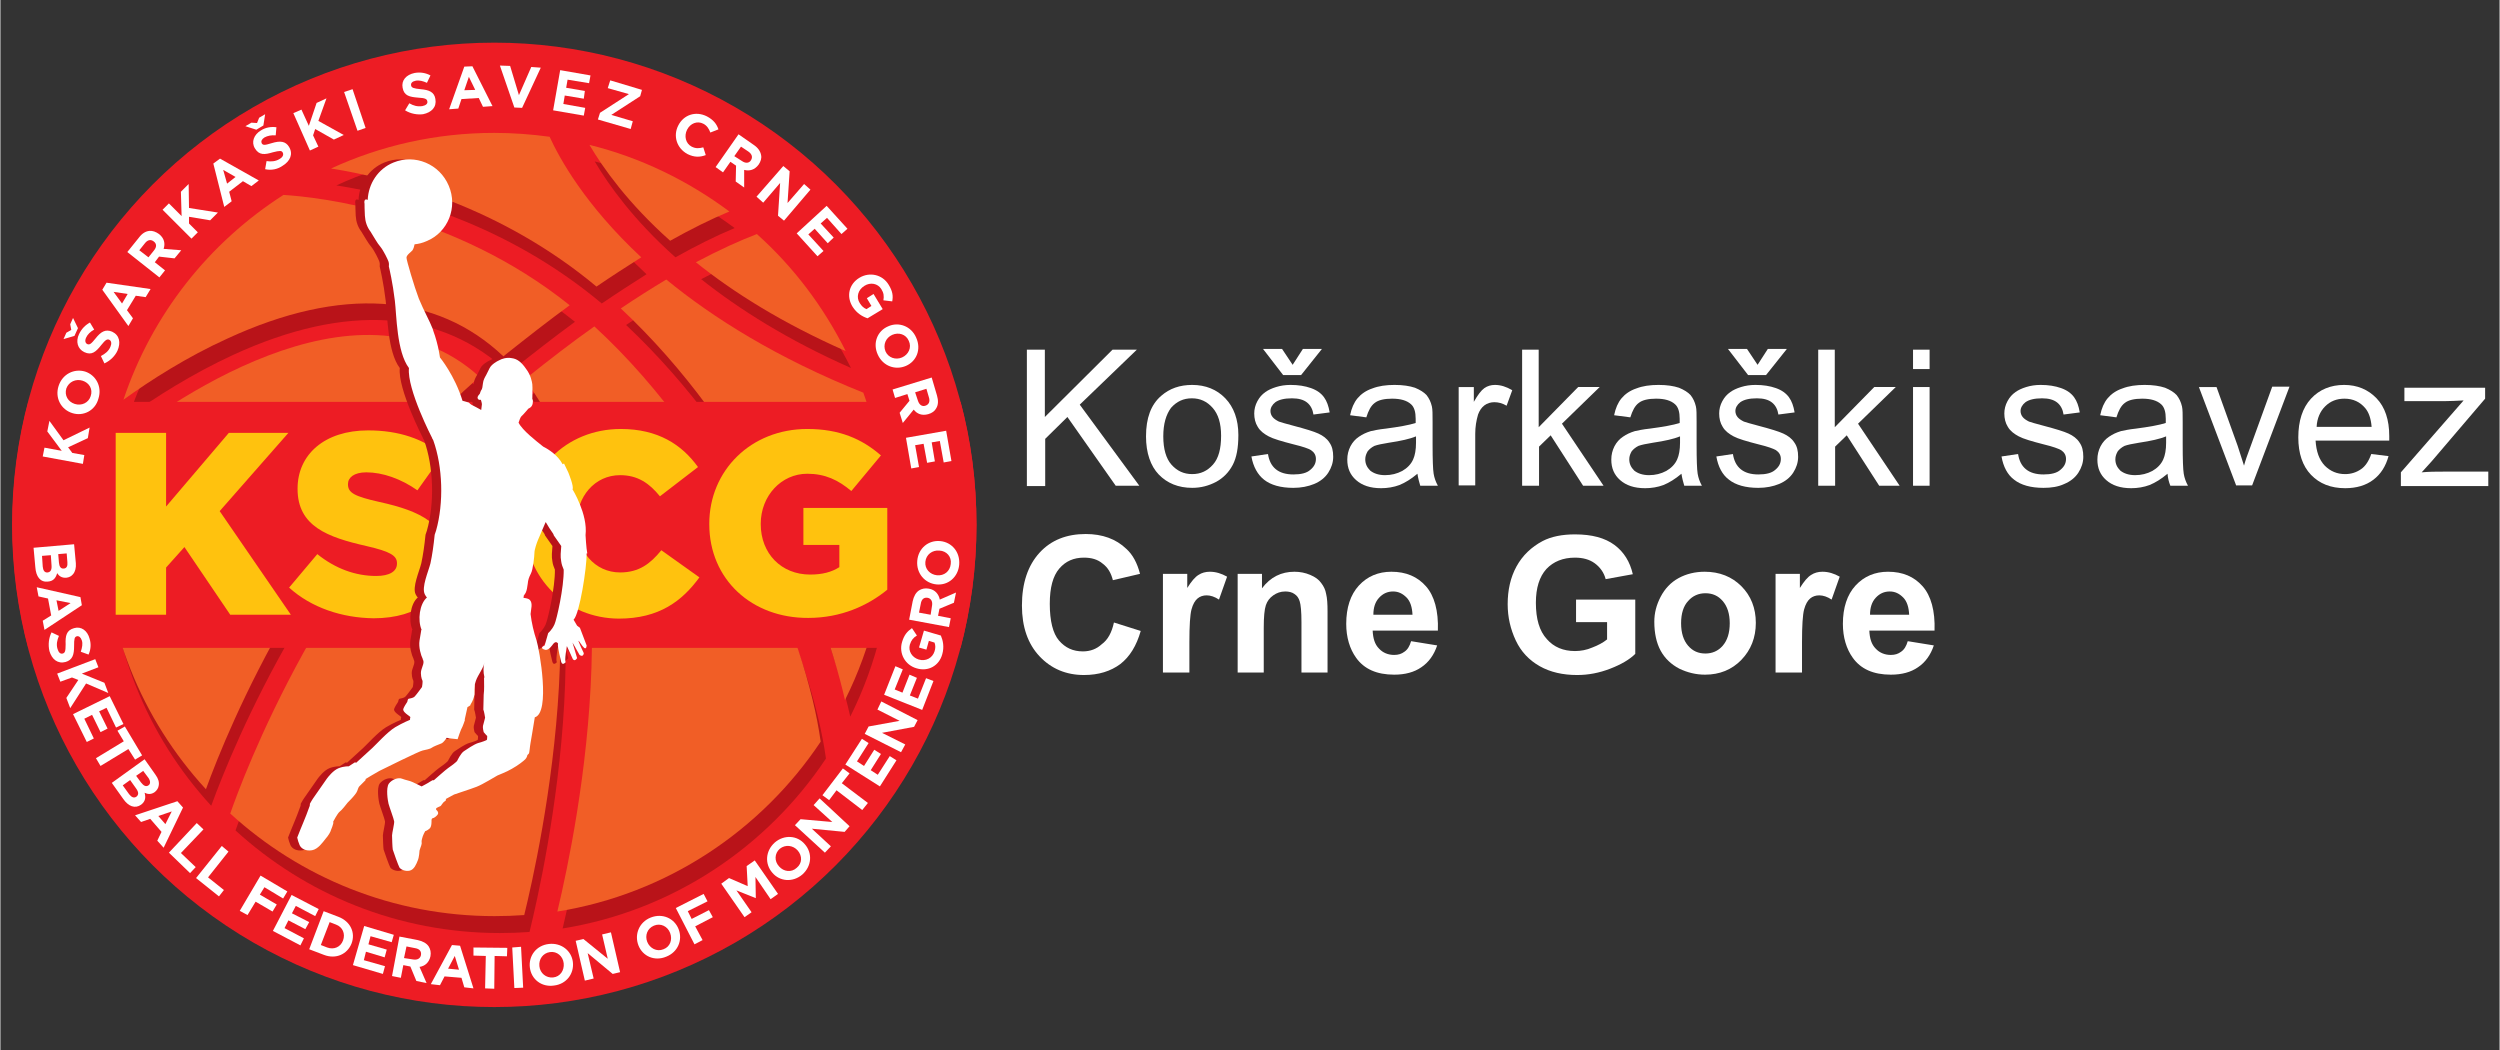 <svg version="1.2" xmlns="http://www.w3.org/2000/svg" viewBox="0 0 709 298" width="238" height="100">
	<rect x="0" y="0" width="709" height="298" fill="#333333" stroke="none"/>
	<title>logo-svg</title>
	<style>
		.s0 { fill: #ed1c24 } 
		.s1 { fill: #b91319 } 
		.s2 { fill: #f15e26 } 
		.s3 { fill: #000000 } 
		.s4 { fill: #ffc20e } 
		.s5 { fill: #ffffff } 
	</style>
	<g id="Layer">
		<circle id="Layer" class="s0" cx="140.1" cy="148.9" r="136.8"/>
		<path id="Layer" class="s1" d="m95.3 52.6c14.1-6.5 29.8-10.1 46.3-10.1 5.3 0 10.6 0.4 15.7 1.1 2.8 6.1 10 19.3 26 34.2-4.1 2.6-8.3 5.3-12.7 8.3-27.1-22.7-57.3-30.7-75.3-33.5z"/>
		<path id="Layer" class="s1" d="m177.5 92.2c4.6-3.1 8.9-5.8 12.9-8.2 13.3 10.9 31.4 22.3 55.9 32.1 4.2 11.7 6.5 24.3 6.5 37.5 0 17.9-4.2 34.7-11.7 49.7-6.8-30.1-26.9-76.6-63.6-111.1z"/>
		<path id="Layer" class="s1" d="m198.8 79.2c6.8-3.6 12.6-6.2 17.3-8 10.4 9.3 18.9 20.6 25.2 33.2-17.9-7.9-31.8-16.7-42.5-25.2z"/>
		<path id="Layer" class="s1" d="m168.6 45.8c14.6 3.6 28 10.2 39.7 18.9-5.3 2.2-10.9 5-16.8 8.3-12-10.7-19-20.6-22.9-27.2z"/>
		<path id="Layer" class="s1" d="m36.4 118.1c8.1-24.1 24.3-44.5 45.4-58.1 9.7 0.7 48 4.7 81.2 31.3-5.9 4.3-11.9 9-18.2 14-0.2 0.2-0.4 0.3-0.6 0.5-19.1-18.1-46.1-19.9-78.2-5.1-11.7 5.4-22 12-29.6 17.4z"/>
		<path id="Layer" class="s1" d="m59.8 228.6c-18.2-19.8-29.2-46.1-29.2-75 0-7.4 0.7-14.5 2.1-21.5 14.5-11.7 69.9-52.2 104.7-20.5-47.5 41.9-71.1 99.2-77.6 117z"/>
		<path id="Layer" class="s1" d="m234.2 215.2c-16.8 25.2-43.6 43.2-74.7 48.2 5.9-24.7 23-109.5-9.3-150.9 0.1-0.1 0.1-0.1 0.2-0.2 7-5.6 13.5-10.6 19.6-14.9 38.7 35.6 60.2 88.5 64.2 117.8z"/>
		<path id="Layer" class="s1" d="m150.1 264.4q-4.2 0.3-8.4 0.3c-28.9 0-55.2-11-75-29.1 3.3-9.5 26.6-73.2 76.7-117.4 30.8 39.8 11.1 128.3 6.7 146.2z"/>
		<path id="Layer" class="s2" d="m93.8 47.8c14.1-6.5 29.8-10.1 46.3-10.1 5.3 0 10.6 0.4 15.7 1.1 2.8 6.1 10 19.3 26 34.2-4.1 2.6-8.3 5.3-12.7 8.3-27.1-22.6-57.3-30.6-75.3-33.5z"/>
		<path id="Layer" class="s2" d="m176 87.5c4.6-3.1 8.9-5.8 12.9-8.2 13.3 10.9 31.4 22.3 55.9 32.1 4.2 11.7 6.5 24.3 6.5 37.5 0 17.9-4.2 34.7-11.7 49.7-6.9-30.1-26.9-76.7-63.6-111.1z"/>
		<path id="Layer" class="s2" d="m197.3 74.4c6.8-3.6 12.6-6.2 17.3-8 10.4 9.3 18.9 20.6 25.2 33.2-17.9-7.9-31.8-16.6-42.5-25.2z"/>
		<path id="Layer" class="s2" d="m167.1 41.1c14.6 3.6 28 10.2 39.7 18.9-5.3 2.2-10.9 5-16.8 8.3-12-10.7-19-20.6-22.9-27.2z"/>
		<path id="Layer" class="s2" d="m34.9 113.4c8.1-24.2 24.3-44.6 45.4-58.1 9.7 0.6 48 4.7 81.2 31.3-5.9 4.3-11.9 9-18.2 14-0.2 0.2-0.4 0.3-0.6 0.5-19.1-18.1-46.1-19.9-78.2-5.1-11.7 5.3-22.1 12-29.6 17.4z"/>
		<path id="Layer" class="s2" d="m58.3 223.9c-18.2-19.8-29.2-46.1-29.2-75 0-7.3 0.7-14.5 2.1-21.5 14.5-11.7 69.9-52.2 104.7-20.5-47.5 41.9-71.1 99.1-77.6 117z"/>
		<path id="Layer" class="s2" d="m232.7 210.4c-16.8 25.2-43.6 43.2-74.7 48.2 5.9-24.7 23-109.5-9.3-150.9 0.1-0.1 0.1-0.1 0.2-0.2 7-5.6 13.5-10.6 19.6-14.9 38.7 35.6 60.2 88.5 64.2 117.8z"/>
		<path id="Layer" class="s2" d="m148.6 259.6q-4.2 0.3-8.4 0.3c-28.9 0-55.2-11-75-29.1 3.3-9.5 26.6-73.2 76.7-117.4 30.8 39.9 11.1 128.3 6.7 146.2z"/>
		<path id="Layer" class="s3" d="m156.4 171.8q0.2 0 0 0z"/>
		<path id="Layer" class="s3" d="m161.6 179.8q0.2 0 0 0c-0.1 0 0 0 0 0z"/>
		<path id="Layer" class="s0" d="m276.9 148.9c0 12.1-1.6 23.8-4.5 34.9h-264.5c-2.9-11.2-4.5-22.8-4.5-34.9 0-12.1 1.6-23.8 4.5-34.9h264.5c3 11.1 4.5 22.8 4.5 34.9z"/>
		<path id="Layer" class="s4" d="m32.7 122.8h14.3v20.9l17.8-20.9h16.9l-19.5 22.2 20.2 29.4h-17.2l-13-19.2-5.2 5.8v13.4h-14.3z"/>
		<path id="Layer" class="s4" d="m81.9 166.7l8-9.5c5.1 4.1 10.8 6.2 16.7 6.2 3.8 0 5.9-1.3 5.9-3.5v-0.1c0-2.1-1.7-3.3-8.7-4.9-11-2.5-19.5-5.6-19.5-16.2v-0.1c0-9.6 7.6-16.5 20-16.5 8.8 0 15.6 2.4 21.2 6.9l-7.2 10.1c-4.7-3.3-9.9-5.1-14.5-5.1-3.5 0-5.2 1.5-5.2 3.3v0.1c0 2.4 1.8 3.4 8.9 5 11.9 2.6 19.3 6.4 19.3 16.1v0.1c0 10.5-8.3 16.8-20.9 16.8-9-0.1-17.7-3-24-8.7z"/>
		<path id="Layer" class="s4" d="m148.8 148.7v-0.1c0-15.1 11.6-26.9 27.2-26.9 10.5 0 17.3 4.4 21.9 10.8l-10.8 8.3c-3-3.7-6.3-6-11.3-6-7.2 0-12.3 6.1-12.3 13.6v0.2c0 7.7 5.1 13.8 12.3 13.8 5.4 0 8.6-2.5 11.7-6.3l10.8 7.7c-4.9 6.7-11.4 11.7-22.9 11.7-14.8-0.1-26.6-11.4-26.6-26.8z"/>
		<path id="Layer" class="s4" d="m201.1 148.7v-0.1c0-15.1 11.8-26.9 27.8-26.9 9.1 0 15.5 2.8 20.9 7.5l-8.4 10.1c-3.7-3.1-7.4-4.9-12.5-4.9-7.4 0-13.2 6.3-13.2 14.2v0.1c0 8.3 5.8 14.3 14 14.3 3.5 0 6.1-0.7 8.3-2.1v-6.3h-10.2v-10.5h23.8v23.2c-5.5 4.5-13.1 8-22.4 8-16 0.1-28.1-10.9-28.1-26.6z"/>
		<path id="Layer" class="s4" d="m162.1 181.2q0.2-0.2 0 0z"/>
		<path id="Layer" fill-rule="evenodd" class="s5" d="m20.9 154.4l0.5 5.4c0.1 1.3-0.2 2.4-0.8 3.1-0.5 0.6-1.1 0.9-1.9 1-1.3 0.1-2.1-0.5-2.6-1.3-0.4 1.4-1.1 2.3-2.7 2.4-2.1 0.2-3.3-1.4-3.5-4.1l-0.5-5.5zm-8.9 6.3c0.1 1.1 0.5 1.8 1.4 1.7 0.8-0.1 1.2-0.7 1.1-2l-0.2-2.9-2.5 0.2zm4.6-1.1c0.1 1.1 0.5 1.8 1.4 1.7 0.8-0.1 1.1-0.7 1-1.8l-0.2-2.5-2.4 0.2z"/>
		<path id="Layer" fill-rule="evenodd" class="s5" d="m22.7 169.4l0.4 2.3-10.6 7-0.5-2.6 2.4-1.5-0.9-4.8-2.7-0.6-0.5-2.6zm-6.2 3.9l3.4-2.2-4-0.8z"/>
		<path id="Layer" class="s5" d="m14.5 179.4l2.1 1c-0.5 1.2-0.8 2.4-0.4 3.7 0.3 1 0.8 1.5 1.5 1.3 0.6-0.2 0.8-0.6 0.8-2.6-0.1-2.4 0.2-4 2.4-4.6 2-0.6 3.8 0.7 4.4 3 0.5 1.6 0.3 3.2-0.3 4.5l-2.2-0.8c0.4-1.2 0.6-2.3 0.3-3.2-0.3-0.9-0.8-1.3-1.4-1.2-0.7 0.2-0.8 0.7-0.8 2.8 0 2.4-0.4 3.9-2.4 4.5-2.2 0.6-3.9-0.7-4.6-3.1-0.4-1.8-0.2-3.7 0.6-5.3z"/>
		<path id="Layer" class="s5" d="m26.9 187l0.9 2.3-4.7 1.8 6.4 2.6 1.1 2.9-6.3-2.7-4.5 7-1.1-2.9 3.4-5.1-1.8-0.7-3.3 1.2-0.9-2.3z"/>
		<path id="Layer" class="s5" d="m31 197.5l3.9 7.9-2.1 1-2.7-5.6-2.1 1 2.4 4.9-2 1-2.4-4.9-2.2 1.1 2.7 5.6-2 1-3.9-7.9z"/>
		<path id="Layer" class="s5" d="m35 210.3l-1.8-3 2.1-1.2 4.9 8.2-2 1.2-1.9-3-7.9 4.8-1.3-2.2z"/>
		<path id="Layer" fill-rule="evenodd" class="s5" d="m40.9 215.4l3.1 4.4c0.8 1.1 1.1 2.1 0.9 3.1-0.1 0.7-0.5 1.3-1.1 1.8-1.1 0.8-2.1 0.6-2.9 0.2 0.4 1.4 0.2 2.5-1 3.4-1.7 1.2-3.6 0.5-5.1-1.7l-3.2-4.5zm-4.4 9.9c0.7 0.9 1.4 1.2 2.1 0.7 0.6-0.5 0.7-1.2-0.1-2.3l-1.7-2.4-2.1 1.5zm3.4-3.3c0.7 0.9 1.4 1.3 2.1 0.8 0.6-0.4 0.6-1.2 0-2.1l-1.5-2-2 1.4z"/>
		<path id="Layer" fill-rule="evenodd" class="s5" d="m50.2 227.3l1.6 1.8-5.5 11.4-1.8-2 1.2-2.5-3.2-3.7-2.6 0.9-1.7-1.9zm-3.4 6.5l1.8-3.6-3.8 1.3z"/>
		<path id="Layer" class="s5" d="m55.7 233.5l1.9 1.8-6.4 6.7 4.2 4-1.6 1.7-6-5.8z"/>
		<path id="Layer" class="s5" d="m62.8 240l1.9 1.6-5.8 7.3 4.5 3.6-1.4 1.8-6.5-5.2z"/>
		<path id="Layer" class="s5" d="m73.8 248.4l7.6 4.5-1.2 2-5.3-3.2-1.3 2.1 4.8 2.8-1.2 2-4.8-2.8-2.3 3.8-2.2-1.2z"/>
		<path id="Layer" class="s5" d="m82.6 253.9l7.7 4-1 2-5.5-2.9-1.1 2.1 4.9 2.5-1.1 2-4.8-2.5-1.1 2.2 5.5 2.9-1 2-7.8-4.1z"/>
		<path id="Layer" fill-rule="evenodd" class="s5" d="m91.7 258.5l4.2 1.6c3.4 1.3 4.9 4.5 3.7 7.6-1.2 3-4.4 4.5-7.8 3.2l-4.2-1.6zm1 10.3c1.9 0.7 3.8-0.1 4.5-2 0.7-1.9-0.1-3.8-2-4.5l-1.8-0.7-2.5 6.5z"/>
		<path id="Layer" class="s5" d="m103.2 262.7l8.4 2.5-0.6 2.1-6-1.7-0.6 2.3 5.2 1.5-0.6 2.2-5.3-1.6-0.6 2.4 6 1.7-0.6 2.2-8.5-2.5z"/>
		<path id="Layer" fill-rule="evenodd" class="s5" d="m113.2 265.7l5.2 1c1.4 0.3 2.5 0.9 3.1 1.8 0.5 0.8 0.7 1.7 0.5 2.8-0.4 1.8-1.6 2.8-3.1 3l2 4.6-2.9-0.6-1.7-4.1-2-0.4-0.7 3.6-2.5-0.5zm3.9 6.5c1.2 0.2 2-0.3 2.2-1.2 0.2-1.1-0.4-1.8-1.6-2l-2.5-0.5-0.7 3.3z"/>
		<path id="Layer" fill-rule="evenodd" class="s5" d="m128.1 268.1l2.3 0.2 3.8 12.1-2.6-0.3-0.8-2.7-4.8-0.4-1.3 2.5-2.6-0.3zm2 7l-1.2-3.9-1.9 3.6z"/>
		<path id="Layer" class="s5" d="m137.7 271.2l-3.5-0.1v-2.3l9.6 0.1-0.1 2.4-3.5-0.1-0.1 9.3-2.6-0.1z"/>
		<path id="Layer" class="s5" d="m145.2 268.8l2.5-0.2 0.6 11.6-2.5 0.1z"/>
		<path id="Layer" fill-rule="evenodd" class="s5" d="m150.2 274.5c-0.4-3.3 1.8-6.3 5.4-6.7 3.5-0.4 6.4 1.9 6.8 5.1 0.4 3.3-1.8 6.3-5.4 6.7-3.5 0.5-6.4-1.8-6.8-5.1zm9.6-1.2c-0.2-2-1.9-3.5-3.9-3.2-2 0.3-3.2 2-3 4 0.2 2 1.9 3.4 3.9 3.2 2-0.2 3.2-2 3-4z"/>
		<path id="Layer" class="s5" d="m163.2 266.9l2.2-0.5 6.9 5.6-1.6-6.9 2.5-0.6 2.6 11.3-2.1 0.5-7.1-5.9 1.7 7.2-2.5 0.6z"/>
		<path id="Layer" fill-rule="evenodd" class="s5" d="m181 268.2c-1.2-3.1 0.2-6.6 3.5-7.9 3.3-1.3 6.7 0.2 7.9 3.3 1.2 3.1-0.2 6.5-3.5 7.8-3.3 1.4-6.7-0.1-7.9-3.2zm9-3.5c-0.7-1.9-2.7-2.9-4.6-2.1-1.9 0.8-2.6 2.8-1.9 4.6 0.7 1.8 2.7 2.9 4.6 2.1 1.9-0.7 2.6-2.7 1.9-4.6z"/>
		<path id="Layer" class="s5" d="m191.6 257.6l7.9-4 1.1 2.1-5.6 2.8 1.1 2.2 4.9-2.5 1.1 2-5 2.6 2.1 3.9-2.3 1.2z"/>
		<path id="Layer" class="s5" d="m204.5 250.7l2.2-1.6 5.3 2.3-0.3-5.7 2.3-1.6 6.6 9.5-2.1 1.5-4.3-6.3 0.1 6-5.5-2.2 4.3 6.2-2 1.4z"/>
		<path id="Layer" fill-rule="evenodd" class="s5" d="m219 247.6c-2.2-2.5-2-6.2 0.7-8.6 2.7-2.3 6.4-2 8.5 0.5 2.2 2.5 2 6.2-0.7 8.6-2.7 2.3-6.4 2-8.5-0.5zm7.2-6.3c-1.3-1.5-3.5-1.8-5.1-0.5-1.5 1.3-1.6 3.5-0.2 5 1.3 1.5 3.5 1.8 5 0.4 1.6-1.3 1.6-3.4 0.3-4.9z"/>
		<path id="Layer" class="s5" d="m225.4 234.1l1.6-1.7 9 0.8-5.3-4.8 1.7-1.9 8.5 7.9-1.4 1.6-9.3-0.9 5.4 5-1.7 1.8z"/>
		<path id="Layer" class="s5" d="m237.2 224.2l-2.1 2.8-1.9-1.4 5.8-7.6 1.9 1.4-2.2 2.8 7.4 5.6-1.6 2z"/>
		<path id="Layer" class="s5" d="m239.7 216.9l4.7-7.3 1.9 1.2-3.3 5.2 2 1.3 2.9-4.6 1.9 1.2-2.9 4.6 2 1.3 3.4-5.3 1.9 1.2-4.7 7.4z"/>
		<path id="Layer" class="s5" d="m245.2 208.2l1.1-2.1 8.8-1.6-6.3-3.2 1.1-2.3 10.3 5.3-1 1.9-9.1 1.7 6.6 3.3-1.2 2.2z"/>
		<path id="Layer" class="s5" d="m250.7 197.1l3.2-8.1 2.1 0.9-2.3 5.7 2.2 0.9 2-5.1 2.1 0.9-2 5 2.3 0.9 2.3-5.8 2.1 0.8-3.2 8.2z"/>
		<path id="Layer" class="s5" d="m259.9 189.6c-3.2-0.9-5.1-4.2-4.1-7.5 0.6-2 1.5-3 2.8-3.9l1.4 2.1c-1 0.6-1.6 1.3-2 2.6-0.5 1.8 0.6 3.6 2.5 4.2 2 0.6 3.9-0.4 4.5-2.3 0.3-0.9 0.3-1.7 0-2.5l-1.6-0.5-0.7 2.5-2.1-0.6 1.4-4.8 4.8 1.4c0.6 1.4 1 3.2 0.4 5.3-0.9 3.3-4 5-7.3 4z"/>
		<path id="Layer" fill-rule="evenodd" class="s5" d="m257.8 175.8l1-5.2c0.3-1.4 0.9-2.5 1.8-3.1 0.8-0.5 1.7-0.7 2.8-0.5 1.8 0.3 2.8 1.6 3.1 3.1l4.6-2-0.6 2.9-4.1 1.7-0.4 2 3.6 0.7-0.5 2.5zm6.5-4c0.2-1.2-0.3-2-1.2-2.2-1.1-0.2-1.8 0.4-2 1.7l-0.5 2.5 3.3 0.6z"/>
		<path id="Layer" fill-rule="evenodd" class="s5" d="m265.6 165.8c-3.3-0.3-5.8-3.1-5.5-6.7 0.3-3.6 3.2-5.9 6.5-5.6 3.3 0.3 5.7 3.1 5.4 6.7-0.3 3.5-3.1 5.9-6.4 5.6zm0.8-9.6c-2-0.2-3.8 1.1-4 3.2-0.2 2 1.3 3.6 3.3 3.8 2 0.2 3.7-1.1 3.9-3.2 0.3-2.1-1.2-3.7-3.2-3.8z"/>
		<path id="Layer" class="s5" d="m12 129.5l0.5-2.5 4.9 0.9-4.1-5.5 0.6-3 4 5.5 7.4-3.6-0.5 3-5.6 2.6 1.2 1.6 3.4 0.6-0.4 2.5z"/>
		<path id="Layer" fill-rule="evenodd" class="s5" d="m20.4 117.2c-3.2-1-5-4.3-3.9-7.7 1.1-3.4 4.4-5 7.5-4.1 3.1 1 4.9 4.3 3.8 7.7-0.9 3.4-4.3 5.1-7.4 4.1zm2.9-9.2c-1.9-0.6-3.9 0.3-4.6 2.2-0.6 2 0.5 3.8 2.4 4.4 1.9 0.6 3.9-0.3 4.5-2.2 0.7-2-0.4-3.8-2.3-4.4z"/>
		<path id="Layer" class="s5" d="m22 93.1l-1 2.2-3.1 0.9 0.8-1.8 1.4-0.8-0.3-1.6 0.8-1.8zm7.5 10l-1-2.1c1.2-0.6 2.2-1.4 2.7-2.6 0.4-0.9 0.3-1.7-0.3-2-0.6-0.3-1.1 0-2.3 1.5-1.5 1.9-2.7 3-4.8 2-1.9-0.9-2.5-3-1.5-5.1 0.7-1.5 1.8-2.6 3.1-3.3l1.2 2c-1.1 0.6-1.9 1.4-2.3 2.3-0.4 0.9-0.2 1.5 0.3 1.8 0.7 0.3 1.1 0 2.4-1.6 1.5-1.9 2.8-2.7 4.7-1.9 2.1 1 2.5 3.1 1.5 5.4-0.7 1.5-2 2.8-3.7 3.6z"/>
		<path id="Layer" fill-rule="evenodd" class="s5" d="m28.9 82.2l1.2-2 12.5 1.8-1.4 2.3-2.8-0.4-2.5 4.1 1.7 2.3-1.3 2.2zm7.2 1.2l-4-0.6 2.4 3.3z"/>
		<path id="Layer" fill-rule="evenodd" class="s5" d="m36 71.5l3.3-4.1c0.9-1.2 1.9-1.8 3-1.9q1.3-0.1 2.7 0.9c1.5 1.2 1.8 2.7 1.3 4.2l5 0.4-1.9 2.3-4.4-0.5-1.2 1.6 2.9 2.3-1.6 2zm7.6-0.5c0.8-1 0.7-1.9-0.1-2.5-0.9-0.7-1.8-0.4-2.5 0.5l-1.6 2 2.6 2z"/>
		<path id="Layer" class="s5" d="m46 59.5l1.8-1.8 3.6 3.6-0.2-6.9 2.2-2.2 0.1 6.8 8.2 1.3-2.2 2.2-6-1v1.9l2.5 2.5-1.8 1.8z"/>
		<path id="Layer" fill-rule="evenodd" class="s5" d="m60.4 46.4l1.9-1.4 11 6.2-2.1 1.6-2.4-1.4-3.9 3 0.7 2.7-2.1 1.6zm6.3 3.8l-3.5-2 1.1 3.9z"/>
		<path id="Layer" class="s5" d="m74.6 35.6l-2 1.2-3.1-1 1.7-1 1.6 0.1 0.6-1.5 1.7-1zm0.5 12.4l0.4-2.3c1.3 0.2 2.6 0.1 3.7-0.6 0.9-0.5 1.2-1.2 0.9-1.8-0.3-0.6-0.8-0.6-2.8-0.1-2.3 0.7-3.9 0.9-5.1-1.1-1.1-1.8-0.3-3.9 1.7-5.1 1.4-0.9 3-1.1 4.4-0.9l-0.2 2.3c-1.2-0.1-2.3 0.1-3.2 0.6-0.8 0.5-1 1.1-0.8 1.6 0.4 0.7 0.9 0.6 2.9 0 2.3-0.7 3.9-0.6 4.9 1.1 1.2 2 0.3 4-1.8 5.3-1.4 1-3.2 1.4-5 1z"/>
		<path id="Layer" class="s5" d="m83.1 32.1l2.3-1 2.1 4.6 2.2-6.5 2.8-1.3-2.3 6.4 7.2 4-2.8 1.3-5.3-3-0.6 1.8 1.5 3.2-2.4 1.1z"/>
		<path id="Layer" class="s5" d="m97.5 26.1l2.4-0.8 3.7 11-2.3 0.8z"/>
		<path id="Layer" class="s5" d="m114.8 31.3l1.2-2c1.2 0.7 2.3 1 3.7 0.8 1-0.2 1.6-0.7 1.4-1.4-0.1-0.6-0.6-0.9-2.6-1-2.4-0.2-4-0.5-4.4-2.8-0.4-2.1 1-3.7 3.4-4.2 1.7-0.3 3.2 0 4.5 0.7l-1 2.1c-1.1-0.5-2.2-0.8-3.2-0.6-1 0.2-1.4 0.7-1.3 1.3 0.1 0.7 0.7 0.9 2.7 1.1 2.4 0.2 3.9 0.8 4.2 2.8 0.4 2.3-1.1 3.8-3.5 4.3-1.6 0.2-3.5-0.1-5.1-1.1z"/>
		<path id="Layer" fill-rule="evenodd" class="s5" d="m131.6 18.9l2.3-0.1 5.7 11.3-2.7 0.2-1.2-2.5-4.9 0.3-0.9 2.7-2.6 0.2zm3.1 6.6l-1.8-3.7-1.3 3.8z"/>
		<path id="Layer" class="s5" d="m141.7 18.6l2.9 0.1 2.5 8.3 3.5-8 2.7 0.2-5.3 11.4-2.2-0.1z"/>
		<path id="Layer" class="s5" d="m158.8 19.9l8.6 1.5-0.4 2.2-6.1-1-0.4 2.3 5.3 0.9-0.3 2.2-5.4-0.9-0.4 2.4 6.2 1.1-0.4 2.2-8.7-1.5z"/>
		<path id="Layer" class="s5" d="m170.1 32l8.2-5.3-6-1.7 0.7-2.2 9 2.7-0.5 1.8-8.2 5.3 6.1 1.8-0.6 2.2-9.3-2.7z"/>
		<path id="Layer" class="s5" d="m192.3 35.6c1.5-3 4.9-4.2 8.1-2.6 1.9 1 2.8 2.2 3.3 3.7l-2.3 0.9c-0.4-1.1-1-2-2-2.5-1.7-0.9-3.7-0.1-4.6 1.7-0.9 1.8-0.4 3.9 1.3 4.8 1.2 0.6 2.1 0.5 3.3 0.2l0.7 2.2c-1.6 0.6-3.2 0.7-5.2-0.3-3.1-1.7-4.1-5.2-2.6-8.1z"/>
		<path id="Layer" fill-rule="evenodd" class="s5" d="m209.4 38.1l4.3 3c1.2 0.8 1.9 1.8 2.1 2.9 0.2 0.9-0.1 1.8-0.7 2.7-1.1 1.5-2.6 1.9-4.1 1.5v5l-2.4-1.7 0.1-4.5-1.6-1.1-2.1 3-2.1-1.5zm1 7.6c1 0.7 2 0.6 2.5-0.2 0.6-0.9 0.3-1.8-0.7-2.5l-2.1-1.4-1.9 2.7z"/>
		<path id="Layer" class="s5" d="m222.1 47.1l1.8 1.5-0.6 9 4.7-5.4 1.8 1.6-7.5 8.8-1.7-1.4 0.6-9.3-4.8 5.6-1.9-1.7z"/>
		<path id="Layer" class="s5" d="m234.4 58.4l5.9 6.5-1.7 1.5-4.1-4.6-1.8 1.6 3.7 4-1.7 1.6-3.7-4.1-1.8 1.6 4.3 4.7-1.7 1.5-5.9-6.5z"/>
		<path id="Layer" class="s5" d="m243.7 78.8c2.8-1.7 6.5-1 8.3 2 1.1 1.8 1.3 3.1 1 4.7l-2.5-0.3c0.2-1.2 0.1-2.1-0.6-3.2-1-1.6-3.1-2-4.8-0.9-1.8 1.1-2.4 3.2-1.3 4.9 0.5 0.8 1.1 1.4 1.9 1.7l1.4-0.9-1.3-2.2 1.9-1.2 2.6 4.3-4.3 2.6c-1.5-0.5-3-1.4-4.2-3.2-1.9-3-1.1-6.5 1.9-8.3z"/>
		<path id="Layer" fill-rule="evenodd" class="s5" d="m251.8 92.6c3-1.4 6.6-0.1 8 3.2 1.5 3.3 0.1 6.7-2.9 8-3 1.3-6.5 0.1-8-3.2-1.5-3.3-0.1-6.7 2.9-8zm4 8.8c1.8-0.8 2.8-2.8 1.9-4.7-0.8-1.9-2.9-2.5-4.7-1.7-1.8 0.8-2.7 2.8-1.9 4.7 0.8 1.8 2.9 2.5 4.7 1.7z"/>
		<path id="Layer" fill-rule="evenodd" class="s5" d="m264.2 107.1l1.5 5.1c0.4 1.4 0.4 2.6-0.2 3.6-0.4 0.8-1.2 1.4-2.3 1.7-1.8 0.5-3.2-0.1-4.1-1.3l-3.1 3.8-0.9-2.9 2.8-3.4-0.6-1.9-3.5 1.1-0.7-2.4zm-3.9 6.6c0.4 1.2 1.2 1.7 2.1 1.4 1-0.3 1.4-1.2 1-2.4l-0.7-2.4-3.2 1z"/>
		<path id="Layer" class="s5" d="m268.3 122.2l1.5 8.6-2.2 0.4-1.1-6.1-2.3 0.4 0.9 5.4-2.2 0.4-1-5.4-2.4 0.4 1.1 6.2-2.2 0.4-1.5-8.7z"/>
		<path id="Layer" class="s1" d="m164 157c-0.1 0-0.1 0-0.2 0 0.1 3.8-2 17.3-3.7 18.8l1 1.7 0.8 0.6 1.9 5c0 0 0 1.2-0.7 0.7-0.6-0.5-1.4-2-1.6-2-0.2-0.1 1.5 3.5 1.5 3.5 0 0-0.1 1.3-1.2 0.5l-2-3.5 1.3 4.4c0 0-0.6 1.1-1.2 0.3l-1.7-3.7c0 0-0.8 4.4-0.3 4.5 0 0-0.9 1.2-1.3 0 0 0-1.2-4.6-0.9-5.2 0 0-0.5-1-1.4 0.1 0 0-1.3 2.1-2.4 1.6 0 0-1.7-0.4 0-1.2l1-3.5c0 0 1.1-0.9 1.8-2.5 0.6-1.3 2.7-10.5 2.6-15.5-0.3-0.7-0.6-1.5-0.7-2.3-0.3-1.5-0.1-2.8 0-4.3v-0.1c-0.4-0.6-1.4-2-2.1-3 0-0.1-0.1-0.3-0.2-0.5-0.7-1-1.5-2.2-2.1-3.3 0 0.1-0.1 0.2-0.1 0.2 0 0-1.8 4.2-2.1 4.9-0.3 0.7-1 2.7-1 3.6 0 0.9-0.4 4.8-1 5.9-0.6 1.2-0.8 1.8-0.9 2.9-0.2 1.2-0.2 1.7-0.6 2.6q-0.3 0.4-0.6 0.9h0.1c-0.1 0.2-0.1 0.3-0.1 0.5 0.7 0.1 1.4 0.2 1.8 0.6 0.9 1 0.3 2.6 0.2 4v-0.1q0 0.1 0 0.3c0 0.2 0 0.3 0 0.5 0 0.1 0-0.2 0-0.5 0-0.1 0-0.1 0-0.2 0.3 2.5 0.9 5.1 1.7 7.5 0.8 2.5 4 20.5-0.5 21.8-0.5 3.2-1.1 6.6-1.2 7.2-0.2 1-0.3 2.9-0.5 3.1-0.2 0.2-0.4 0.4-0.4 0.4 0 0-0.1 0.7-0.6 1.2-0.5 0.5-2 1.7-3.8 2.7-1.7 1-3.5 1.6-4.1 1.9-0.6 0.3-4.1 2.5-5.9 3.2-1.8 0.7-5.9 2-6.4 2.2-0.6 0.3-2.4 1.3-2.4 1.3 0 0 0.4 0.2-0.2 0.6-0.7 0.4-1 1.3-1.3 1.4-0.3 0.2-1.1 0.4-1.2 0.7-0.2 0.3 0.1 0.5 0.1 0.5 0 0 0.6 0.5 0.3 1.1-0.3 0.5-1.1 1.1-1.4 1.1-0.3 0-0.4 0.4-0.4 0.6 0 0.2 0.1 1.9-0.6 2.4-0.7 0.6-1.2 0.7-1.2 0.7 0 0-0.7 1.2-0.9 2.2-0.3 1 0.1 0.9-0.2 1.8-0.3 0.8-0.5 1.5-0.5 1.5 0 0-0.1 1.9-0.5 2.8-0.4 1-1 2.6-2.3 2.9-1.3 0.3-2.6-0.4-2.9-0.9-0.3-0.5-1.7-4.4-1.9-5.1-0.1-0.6-0.2-3.3-0.2-4 0-0.7 0.7-3.4 0.6-4-0.1-0.7-1.4-4.2-1.6-5-0.2-0.8-0.8-4.4 0.1-5.7 0.9-1.2 2.7-1.8 3.7-1.4 1 0.4 2.3 0.6 3.1 1 0.8 0.4 2.5 1.2 2.5 1.2 0 0 2.1-1.1 2.3-1.3 0.2-0.1 0.8-0.5 0.9-0.5 0.2 0 0.2 0.1 0.2 0.1 0 0 3.6-3.2 4.1-3.5 0.5-0.3 2.5-1.8 2.6-2.1 0.1-0.2 1-2.1 1.9-2.7 0.9-0.6 2.8-1.9 4-2.3 1.2-0.3 2.4-0.8 2.5-0.9 0.1-0.2 0.1-1.1 0.1-1.1 0 0-0.8-0.8-1-1.1-0.1-0.3-0.3-1.3-0.2-1.8 0.1-0.5 0.6-2.1 0.6-2.3 0-0.1-0.3-1.9-0.5-2.3 0-1.4 0.1-2.8 0.1-4.2 0.2-1.5 0.1-3.1 0.1-4.7v-0.1c0.1-0.1 0.1-0.1 0.1-0.2q-0.5-2.1 0-4.2c-0.2 1.6-1.8 3.5-2.4 5.2-0.1 0.3-0.2 0.7-0.3 1-0.1 1-0.1 1.9-0.1 2.9-0.2 1-0.5 1.9-1.1 2.8 0 0.1-0.1 0.2-0.1 0.3-0.2 0.2-0.5 0.3-0.8 0.5l-0.8 3.6h0.1c-0.3 0.8-0.5 1.5-0.7 1.9-0.5 0.8-1.4 3.6-1.4 3.6 0 0-1.2-0.1-1.9-0.2-0.7-0.1-1.2-0.2-1.2-0.2 0 0-0.8 1.3-1.5 1.6-0.8 0.3-2.3 0.9-2.7 1.2-0.5 0.4-1.8 0.6-2.6 0.8-0.8 0.1-10.9 5.1-12.3 5.8-1.3 0.7-3.9 2.3-3.9 2.3 0 0 0.1 0.3-0.2 0.5-0.2 0.2-1.4 1.4-1.6 1.6-0.2 0.2-0.4 0.8-0.4 0.8 0 0-0.2 0.8-0.8 1.5-0.6 0.8-1.7 1.9-2.1 2.3-0.3 0.4-1.7 2.2-2.3 2.6-0.6 0.5-1.8 2.8-1.8 2.8 0 0 0.1 0.2 0 0.6-0.1 0.4-0.4 1.3-0.6 1.7-0.1 0.5-0.7 1.6-1.6 2.6-0.8 1-2.1 2.9-3.8 3.2-1.7 0.3-3-0.4-3.5-1.4-0.3-0.7-0.6-1.6-0.7-2.2 1.1-2.9 2.4-5.7 3.4-8.6 0.2-0.4 0.2-0.7 0.2-1 0.4-0.7 0.8-1.4 0.9-1.5 0.2-0.3 3.6-5.2 3.9-5.6 0.3-0.4 1.8-2.4 3.4-3 1.6-0.6 2.8-0.5 2.8-0.5 0 0 1.5-1 1.7-1.1 0.2-0.1 0.4 0.1 0.4 0.1 0 0 3.7-3.4 4.6-4.2 0.9-0.8 4.3-4.6 6.5-5.9 2.2-1.3 4.2-2.1 4.2-2.1 0 0 0-0.6 0.1-0.7 0.1-0.1-0.5-0.5-0.9-0.8-0.4-0.3-1.3-1-1.1-1.6 0.2-0.6 0.8-1.5 1-1.8 0.3-0.3 0.1-1 0.6-1.1 0.5-0.1 1.3-0.2 1.7-0.7 0.4-0.4 2-2.6 2-2.6 0 0 0.3-1.6 0.1-1.9-0.2-0.3-0.6-1.8-0.3-2.9 0.3-1.1 0.9-2.1 0.5-2.9 0-0.1 0-0.1 0-0.1h-0.1c0 0 0-0.1 0-0.2-0.5-1-1.2-3.3-0.9-5.2 0.3-1.9 0.5-2.8 0.5-3h0.1c-1.2-2.8-0.6-7.4 1.5-9.2q-0.3-0.3-0.6-0.9c-1-2 1-6.4 1.6-8.8 0.5-2.3 0.9-5.1 1.2-8.1 0.1-0.4 0.3-0.8 0.4-1.2 2.2-7.8 1.9-18.1-0.8-25.6-0.1-0.2-0.2-0.4-0.3-0.5v-0.1c0 0-7.2-13.9-6.6-19.9-3.5-4.6-3.5-15.1-4-19.1-0.6-5.1-1.6-9.3-1.7-9.7 0-0.4 0.1-0.8-0.1-1.4-0.2-0.6-1.4-3.1-2.3-4.2-0.9-1-1.9-2.9-2.8-4.3-1-1.3-1.5-2.8-1.6-4.5-0.1-1.7-0.1-3-0.1-3.4-0.1-0.4-0.1-1.1 0.3-1.2 0.1-0.1 0.3 0 0.6 0.1 0.2-4.6 2.9-8.8 7.3-10.6 6.1-2.5 13.1 0.4 15.7 6.6 2.6 6.1-0.2 13.2-6.3 15.7-1.1 0.5-2.3 0.8-3.4 0.9-0.1 0.6-0.3 1.2-0.6 1.7-0.4 0.5-1.7 1.3-1.7 2.1 0 0.7 2.2 8.2 3.5 11.6 1.4 3.4 3.1 6.4 3.9 8.5 0.2 0.6 0.4 1.3 0.7 2.1 0.6 1.9 1.1 4 1.4 6.1 0 0 4.2 5.1 6.4 12.3 0 0 0.9 0.2 1.8 0.5 0.2 0.2 0.4 0.4 0.7 0.6 1 0.5 1.9 1 2.8 1.5 0.1-0.8 0.2-1.5 0.2-1.6 0-0.4-0.3-1.3-0.3-1.3 0 0-0.7 0.2-0.9-0.4-0.2-0.6 0.5-1.1 0.6-1.3 0.1-0.2 0.2-0.7 0.4-1 0.3-0.3 0.4-1.1 0.5-2 0.1-0.9 0.5-1.6 0.9-2.3 0.4-0.8 0.5-1 1-2 0.5-1 2-1.9 2.7-2.2 0.7-0.4 2.1-0.9 3.6-0.6 1.5 0.2 2.7 1.1 4 3 1.4 1.8 1.7 3.7 1.8 4.4 0.1 0.7 0 4.2 0 4.2 0 0 0.3 0.2 0.1 1.3-0.2 1.1-1.2 1.4-1.2 1.4 0 0-1.6 1.9-2 2.2-0.3 0.3-0.6 1.2-0.8 1.8 1.1 2.2 5 5.2 7 6.8 1.6 0.8 4.2 2.5 5.5 5 0.2-0.1 0.3-0.2 0.4-0.2l1.2 2.5c0 0 1.7 4.1 1.2 4.8 0 0 4.4 7.1 3.7 13 0 0 0.2 3.8 0.6 5.2z"/>
		<path id="Layer" class="s5" d="m166.5 157c-0.1 0-0.1 0-0.2 0 0.1 3.8-2 17.3-3.7 18.8l1 1.7 0.8 0.6 1.9 5c0 0 0 1.2-0.7 0.7-0.6-0.5-1.4-2-1.6-2-0.2-0.1 1.5 3.5 1.5 3.5 0 0-0.1 1.3-1.2 0.5l-2-3.5 1.3 4.4c0 0-0.6 1.1-1.2 0.3l-1.7-3.7c0 0-0.8 4.4-0.3 4.5 0 0-0.9 1.2-1.3 0 0 0-1.2-4.6-0.9-5.2 0 0-0.5-1-1.4 0.1 0 0-1.3 2.1-2.4 1.6 0 0-1.7-0.4 0-1.2l1-3.5c0 0 1.1-0.9 1.8-2.5 0.6-1.3 2.7-10.5 2.6-15.5-0.3-0.7-0.6-1.5-0.7-2.3-0.3-1.5-0.1-2.8 0-4.3v-0.1c-0.4-0.6-1.4-2-2.1-3 0-0.1-0.1-0.3-0.2-0.5-0.7-1-1.5-2.2-2.1-3.3 0 0.1-0.1 0.2-0.1 0.2 0 0-1.8 4.2-2.1 4.9-0.3 0.7-1 2.7-1 3.6 0 0.9-0.4 4.8-1 5.9-0.6 1.2-0.8 1.8-0.9 2.9-0.2 1.2-0.2 1.7-0.6 2.6q-0.3 0.4-0.6 0.9h0.1c-0.1 0.2-0.1 0.3-0.1 0.5 0.7 0.1 1.4 0.2 1.8 0.6 0.9 1 0.3 2.6 0.2 4v-0.1q0 0.1 0 0.3c0 0.2 0 0.3 0 0.5 0 0.1 0-0.2 0-0.5 0-0.1 0-0.1 0-0.2 0.3 2.5 0.9 5.1 1.7 7.5 0.8 2.5 4 20.5-0.5 21.8-0.5 3.2-1.1 6.6-1.2 7.2-0.2 1-0.3 2.9-0.5 3.1-0.2 0.2-0.4 0.4-0.4 0.4 0 0-0.1 0.7-0.6 1.2-0.5 0.5-2 1.7-3.8 2.7-1.7 1-3.5 1.6-4.1 1.9-0.6 0.3-4.1 2.5-5.9 3.2-1.8 0.7-5.9 2-6.4 2.2-0.6 0.3-2.4 1.3-2.4 1.3 0 0 0.4 0.2-0.2 0.6-0.7 0.4-1 1.3-1.3 1.4-0.3 0.2-1.1 0.4-1.2 0.7-0.1 0.3 0.2 0.5 0.2 0.5 0 0 0.6 0.5 0.3 1.1-0.3 0.5-1.1 1.1-1.4 1.1-0.3 0-0.4 0.4-0.4 0.6 0 0.2 0.1 1.9-0.6 2.4-0.7 0.6-1.2 0.7-1.2 0.7 0 0-0.7 1.2-0.9 2.2-0.3 1 0.1 0.9-0.2 1.8-0.3 0.8-0.5 1.5-0.5 1.5 0 0-0.1 1.9-0.5 2.8-0.4 1-1 2.6-2.3 2.9-1.3 0.3-2.6-0.4-2.9-0.9-0.3-0.5-1.7-4.4-1.9-5.1-0.1-0.6-0.2-3.3-0.2-4 0-0.7 0.7-3.4 0.6-4-0.1-0.7-1.4-4.2-1.6-5-0.2-0.8-0.8-4.4 0.1-5.7 0.9-1.2 2.7-1.8 3.7-1.4 1 0.4 2.3 0.6 3.1 1 0.8 0.4 2.5 1.2 2.5 1.2 0 0 2.1-1.1 2.3-1.3 0.2-0.1 0.8-0.5 0.9-0.5 0.2 0 0.2 0.1 0.2 0.1 0 0 3.6-3.2 4.1-3.5 0.5-0.3 2.5-1.8 2.6-2.1 0.1-0.2 1-2.1 1.9-2.7 0.9-0.6 2.8-1.9 4-2.3 1.2-0.3 2.4-0.8 2.5-0.9 0.1-0.2 0.1-1.1 0.1-1.1 0 0-0.8-0.8-1-1.1-0.1-0.3-0.3-1.3-0.2-1.8 0.1-0.5 0.6-2.1 0.6-2.3 0-0.1-0.3-1.9-0.5-2.3 0-1.4 0.1-2.8 0.1-4.2 0.2-1.5 0.1-3.1 0.1-4.7v-0.1c0.1-0.1 0.1-0.1 0.1-0.2q-0.5-2.1 0-4.2c-0.2 1.6-1.8 3.5-2.4 5.2-0.1 0.3-0.2 0.7-0.3 1-0.1 1-0.1 1.9-0.1 2.9-0.2 1-0.5 1.9-1.1 2.8 0 0.1-0.1 0.2-0.1 0.3-0.2 0.2-0.5 0.3-0.8 0.5l-0.8 3.6h0.1c-0.3 0.8-0.5 1.5-0.7 1.9-0.5 0.8-1.4 3.6-1.4 3.6 0 0-1.2-0.1-1.9-0.2-0.7-0.1-1.2-0.2-1.2-0.2 0 0-0.8 1.3-1.5 1.6-0.8 0.3-2.3 0.9-2.7 1.2-0.5 0.4-1.8 0.6-2.6 0.8-0.8 0.1-10.9 5.1-12.3 5.8-1.3 0.7-3.9 2.3-3.9 2.3 0 0 0.1 0.3-0.2 0.5-0.2 0.2-1.4 1.4-1.6 1.6-0.2 0.2-0.4 0.8-0.4 0.8 0 0-0.2 0.8-0.8 1.5-0.6 0.8-1.7 1.9-2.1 2.3-0.3 0.4-1.7 2.2-2.3 2.6-0.6 0.5-1.8 2.8-1.8 2.8 0 0 0.1 0.2 0 0.6-0.1 0.4-0.4 1.3-0.6 1.7-0.1 0.5-0.7 1.6-1.6 2.6-0.8 1-2.1 2.9-3.8 3.2-1.7 0.3-3-0.4-3.5-1.4-0.3-0.7-0.6-1.6-0.7-2.2 1.1-2.9 2.4-5.7 3.4-8.6 0.2-0.4 0.2-0.7 0.2-1 0.4-0.7 0.8-1.4 0.9-1.5 0.2-0.3 3.6-5.2 3.9-5.6 0.3-0.4 1.8-2.4 3.4-3 1.6-0.6 2.8-0.5 2.8-0.5 0 0 1.5-1 1.7-1.1 0.2-0.1 0.4 0.1 0.4 0.1 0 0 3.7-3.4 4.6-4.2 0.9-0.8 4.3-4.6 6.5-5.9 2.2-1.3 4.2-2.1 4.2-2.1 0 0 0-0.6 0.1-0.7 0.1-0.1-0.5-0.5-0.9-0.8-0.4-0.3-1.3-1-1.1-1.6 0.2-0.6 0.8-1.5 1-1.8 0.3-0.3 0.1-1 0.6-1.1 0.5-0.1 1.3-0.2 1.7-0.7 0.4-0.4 2-2.6 2-2.6 0 0 0.3-1.6 0.1-1.9-0.2-0.3-0.6-1.8-0.3-2.9 0.3-1.1 0.9-2.1 0.5-2.9 0-0.1 0-0.1 0-0.1h-0.1c0 0 0-0.1 0-0.2-0.5-1-1.2-3.3-0.9-5.2 0.3-1.9 0.5-2.8 0.5-3h0.1c-1.2-2.8-0.6-7.4 1.5-9.2q-0.3-0.3-0.6-0.9c-1-2 1-6.4 1.6-8.8 0.5-2.3 0.9-5.1 1.2-8.1 0.1-0.4 0.3-0.8 0.4-1.2 2.2-7.8 1.9-18.1-0.8-25.6-0.1-0.2-0.2-0.4-0.3-0.5v-0.1c0 0-7.2-13.9-6.6-19.9-3.5-4.6-3.5-15.1-4-19.1-0.6-5.1-1.6-9.3-1.7-9.7 0-0.4 0.1-0.8-0.1-1.4-0.2-0.6-1.4-3.1-2.3-4.2-0.9-1-1.9-2.9-2.8-4.3-1-1.3-1.5-2.8-1.6-4.5-0.1-1.7-0.1-3-0.1-3.4-0.1-0.4-0.1-1.1 0.3-1.2 0.1-0.1 0.3 0 0.6 0.1 0.2-4.6 2.9-8.8 7.3-10.6 6.1-2.5 13.1 0.4 15.7 6.6 2.6 6.1-0.2 13.2-6.3 15.7-1.1 0.5-2.3 0.8-3.4 0.9-0.1 0.6-0.3 1.2-0.6 1.7-0.4 0.5-1.7 1.3-1.7 2.1 0 0.7 2.2 8.2 3.5 11.6 1.4 3.4 3.1 6.4 3.9 8.5 0.2 0.6 0.4 1.3 0.7 2.1 0.6 1.9 1.1 4 1.4 6.1 0 0 4.2 5.1 6.4 12.3 0 0 0.9 0.2 1.8 0.5 0.2 0.2 0.4 0.4 0.7 0.6 1 0.5 1.9 1 2.8 1.5 0.1-0.8 0.2-1.5 0.2-1.6 0-0.4-0.3-1.3-0.3-1.3 0 0-0.7 0.2-0.9-0.4-0.2-0.6 0.5-1.1 0.6-1.3 0.1-0.2 0.2-0.7 0.4-1 0.3-0.3 0.4-1.1 0.5-2 0.1-0.9 0.5-1.6 0.9-2.3 0.4-0.8 0.5-1 1-2 0.5-1 2-1.9 2.7-2.2 0.7-0.4 2.1-0.9 3.6-0.6 1.5 0.2 2.7 1.1 4 3 1.4 1.8 1.7 3.7 1.8 4.4 0.1 0.7 0 4.2 0 4.2 0 0 0.3 0.2 0.1 1.3-0.2 1.1-1.2 1.4-1.2 1.4 0 0-1.6 1.9-2 2.2-0.3 0.3-0.6 1.2-0.8 1.8 1.1 2.2 5 5.2 7 6.8 1.6 0.8 4.2 2.5 5.5 5 0.2-0.1 0.3-0.2 0.4-0.2l1.2 2.5c0 0 1.7 4.1 1.2 4.8 0 0 4.4 7.1 3.7 13 0 0 0.2 3.8 0.5 5.2z"/>
	</g>
	<g id="Layer">
		<path id="Layer" class="s5" d="m291.2 137.8v-38.6h5.1v19.1l19.2-19.1h6.9l-16.2 15.6 16.9 23h-6.7l-13.7-19.5-6.3 6.2v13.4h-5.2z"/>
		<path id="Layer" fill-rule="evenodd" class="s5" d="m325 123.8c0-5.2 1.4-9 4.3-11.5 2.4-2.1 5.3-3.1 8.8-3.1 3.8 0 7 1.3 9.4 3.8 2.4 2.5 3.7 6 3.7 10.4 0 3.6-0.5 6.4-1.6 8.5-1.1 2.1-2.7 3.7-4.7 4.8-2.1 1.1-4.3 1.7-6.8 1.7-3.9 0-7.1-1.3-9.5-3.8-2.3-2.4-3.6-6.1-3.6-10.8zm4.9 0c0 3.6 0.8 6.3 2.3 8 1.6 1.8 3.5 2.7 5.9 2.7 2.4 0 4.3-0.9 5.9-2.7 1.6-1.8 2.3-4.5 2.3-8.2 0-3.5-0.8-6.1-2.4-7.9-1.6-1.8-3.5-2.7-5.9-2.7-2.4 0-4.3 0.9-5.9 2.7-1.4 1.9-2.2 4.5-2.2 8.1z"/>
		<path id="Layer" class="s5" d="m354.9 129.5l4.7-0.7c0.3 1.9 1 3.3 2.2 4.3 1.2 1 2.9 1.5 5 1.5 2.2 0 3.8-0.4 4.8-1.3 1.1-0.9 1.6-1.9 1.6-3.1 0-1.1-0.5-1.9-1.4-2.5-0.6-0.4-2.3-1-4.8-1.6-3.5-0.9-5.9-1.6-7.2-2.3-1.3-0.7-2.4-1.5-3.1-2.7-0.7-1.1-1-2.4-1-3.8 0-1.2 0.3-2.4 0.9-3.5 0.6-1.1 1.3-1.9 2.3-2.6 0.7-0.5 1.7-1 3-1.4 1.3-0.4 2.6-0.6 4.1-0.6 2.2 0 4.1 0.3 5.8 0.9 1.7 0.6 2.9 1.5 3.7 2.6 0.8 1.1 1.3 2.5 1.6 4.3l-4.6 0.6c-0.2-1.4-0.8-2.6-1.8-3.4-1-0.8-2.4-1.2-4.3-1.2-2.2 0-3.7 0.4-4.7 1.1-0.9 0.7-1.4 1.6-1.4 2.5 0 0.6 0.2 1.2 0.6 1.7 0.4 0.5 1 0.9 1.8 1.3q0.8 0.3 4.2 1.2c3.4 0.9 5.7 1.6 7 2.2 1.3 0.6 2.4 1.4 3.1 2.5 0.8 1.1 1.1 2.4 1.1 4.1 0 1.6-0.5 3.1-1.4 4.5-0.9 1.4-2.3 2.5-4 3.2-1.7 0.7-3.7 1.1-5.9 1.1-3.6 0-6.4-0.8-8.3-2.3-1.8-1.4-3.1-3.7-3.6-6.6zm11.7-26l2.9-4.5h5.4l-5.9 7.4h-5.1l-5.7-7.4h5.4z"/>
		<path id="Layer" fill-rule="evenodd" class="s5" d="m402 134.4c-1.8 1.5-3.4 2.5-5.1 3.2-1.6 0.6-3.4 0.9-5.2 0.9-3.1 0-5.4-0.8-7.1-2.3-1.7-1.5-2.5-3.4-2.5-5.8 0-1.4 0.3-2.6 0.9-3.8q0.9-1.7 2.4-2.7c1-0.7 2.1-1.2 3.4-1.6 0.9-0.2 2.3-0.5 4.2-0.7 3.8-0.5 6.6-1 8.5-1.6 0-0.6 0-1.1 0-1.2 0-1.9-0.4-3.3-1.3-4.1-1.2-1.1-3-1.6-5.4-1.6-2.2 0-3.9 0.4-4.9 1.2-1.1 0.8-1.8 2.2-2.4 4.1l-4.6-0.6q0.6-3 2.1-4.8c1-1.2 2.4-2.2 4.2-2.8 1.8-0.7 3.9-1 6.3-1 2.4 0 4.3 0.3 5.8 0.8q2.2 0.9 3.3 2.1c0.7 0.9 1.2 1.9 1.5 3.2 0.2 0.8 0.2 2.3 0.2 4.4v6.3q0 6.6 0.3 8.4c0.2 1.2 0.6 2.3 1.2 3.4h-5c-0.3-1-0.6-2.1-0.8-3.4zm-0.4-10.6c-1.7 0.7-4.3 1.3-7.7 1.8-1.9 0.3-3.3 0.6-4.1 0.9-0.8 0.4-1.4 0.9-1.9 1.5-0.4 0.7-0.7 1.4-0.7 2.3 0 1.3 0.5 2.3 1.4 3.2 1 0.8 2.4 1.3 4.2 1.3 1.8 0 3.4-0.4 4.9-1.2 1.4-0.8 2.5-1.9 3.1-3.3 0.5-1.1 0.8-2.7 0.8-4.7z"/>
		<path id="Layer" class="s5" d="m413.7 137.8v-28h4.3v4.2q1.7-3 3-3.9 1.3-0.9 3-0.9c1.6 0 3.2 0.5 4.9 1.5l-1.6 4.4c-1.2-0.7-2.3-1-3.5-1-1 0-2 0.3-2.8 0.9-0.8 0.6-1.4 1.5-1.8 2.6-0.5 1.7-0.8 3.5-0.8 5.5v14.6h-4.7z"/>
		<path id="Layer" class="s5" d="m431.7 137.8v-38.6h4.7v22l11.2-11.4h6.1l-10.7 10.4 11.8 17.6h-5.8l-9.2-14.3-3.3 3.2v11.1z"/>
		<path id="Layer" fill-rule="evenodd" class="s5" d="m476.9 134.4c-1.8 1.5-3.4 2.5-5.1 3.2-1.6 0.6-3.4 0.9-5.2 0.9-3.1 0-5.4-0.8-7.1-2.3-1.7-1.5-2.5-3.4-2.5-5.8 0-1.4 0.3-2.6 0.9-3.8q0.9-1.7 2.4-2.7c1-0.7 2.1-1.2 3.4-1.6 0.9-0.2 2.3-0.5 4.2-0.7 3.8-0.5 6.6-1 8.5-1.6 0-0.6 0-1.1 0-1.2 0-1.9-0.4-3.3-1.3-4.1-1.2-1.1-3-1.6-5.4-1.6-2.2 0-3.9 0.4-4.9 1.2-1.1 0.8-1.8 2.2-2.4 4.1l-4.6-0.6q0.6-3 2.1-4.8c1-1.2 2.4-2.2 4.2-2.8 1.8-0.7 3.9-1 6.3-1 2.4 0 4.3 0.3 5.8 0.8q2.2 0.9 3.3 2.1c0.7 0.9 1.2 1.9 1.5 3.2 0.2 0.8 0.2 2.3 0.2 4.4v6.3q0 6.6 0.3 8.4c0.2 1.2 0.6 2.3 1.2 3.4h-5c-0.3-1-0.6-2.1-0.8-3.4zm-0.4-10.6c-1.7 0.7-4.3 1.3-7.7 1.8-1.9 0.3-3.3 0.6-4.1 0.9-0.8 0.4-1.4 0.9-1.9 1.5-0.4 0.7-0.7 1.4-0.7 2.3 0 1.3 0.5 2.3 1.4 3.2 1 0.8 2.4 1.3 4.2 1.3 1.8 0 3.4-0.4 4.9-1.2 1.4-0.8 2.5-1.9 3.1-3.3 0.5-1.1 0.8-2.7 0.8-4.7z"/>
		<path id="Layer" class="s5" d="m486.8 129.5l4.7-0.7c0.3 1.9 1 3.3 2.2 4.3 1.2 1 2.9 1.5 5 1.5 2.2 0 3.8-0.4 4.8-1.3 1.1-0.9 1.6-1.9 1.6-3.1 0-1.1-0.5-1.9-1.4-2.5-0.7-0.4-2.3-1-4.8-1.6-3.5-0.9-5.9-1.6-7.2-2.3-1.3-0.7-2.4-1.5-3.1-2.7-0.7-1.1-1-2.4-1-3.8 0-1.2 0.3-2.4 0.9-3.5 0.6-1.1 1.3-1.9 2.3-2.6 0.7-0.5 1.7-1 3-1.4 1.3-0.4 2.6-0.6 4.1-0.6 2.2 0 4.1 0.3 5.8 0.9 1.7 0.6 2.9 1.5 3.7 2.6 0.8 1.1 1.3 2.5 1.6 4.3l-4.6 0.6c-0.2-1.4-0.8-2.6-1.8-3.4-1-0.8-2.4-1.2-4.3-1.2-2.2 0-3.7 0.4-4.7 1.1-0.9 0.7-1.4 1.6-1.4 2.5 0 0.6 0.2 1.2 0.6 1.7 0.4 0.5 1 0.9 1.8 1.3q0.8 0.3 4.2 1.2c3.4 0.9 5.7 1.6 7 2.2 1.3 0.6 2.4 1.4 3.1 2.5 0.8 1.1 1.1 2.4 1.1 4.1 0 1.6-0.5 3.1-1.4 4.5-0.9 1.4-2.3 2.5-4 3.2-1.7 0.7-3.7 1.1-5.9 1.1-3.6 0-6.4-0.8-8.3-2.3-1.9-1.4-3.1-3.7-3.6-6.6zm11.7-26l2.9-4.5h5.4l-5.9 7.4h-5.1l-5.7-7.4h5.4z"/>
		<path id="Layer" class="s5" d="m515.7 137.8v-38.6h4.7v22l11.2-11.4h6.1l-10.7 10.4 11.8 17.6h-5.8l-9.2-14.3-3.3 3.2v11.1z"/>
		<path id="Layer" class="s5" d="m542.6 104.7v-5.5h4.7v5.5zm0 33.1v-28h4.7v28z"/>
		<path id="Layer" class="s5" d="m567.7 129.5l4.7-0.7c0.3 1.9 1 3.3 2.2 4.3 1.2 1 2.9 1.5 5 1.5 2.2 0 3.8-0.4 4.8-1.3 1.1-0.9 1.6-1.9 1.6-3.1 0-1.1-0.5-1.9-1.4-2.5-0.7-0.4-2.3-1-4.8-1.6-3.5-0.9-5.9-1.6-7.2-2.3-1.3-0.7-2.4-1.5-3.1-2.7-0.7-1.1-1-2.4-1-3.8 0-1.2 0.3-2.4 0.9-3.5 0.6-1.1 1.3-1.9 2.3-2.6 0.7-0.5 1.7-1 3-1.4 1.3-0.4 2.6-0.6 4.1-0.6 2.2 0 4.1 0.3 5.8 0.9 1.7 0.6 2.9 1.5 3.7 2.6 0.8 1.1 1.3 2.5 1.6 4.3l-4.6 0.6c-0.2-1.4-0.8-2.6-1.8-3.4-1-0.8-2.4-1.2-4.3-1.2-2.2 0-3.7 0.4-4.7 1.1-0.9 0.7-1.4 1.6-1.4 2.5 0 0.6 0.2 1.2 0.6 1.7 0.4 0.5 1 0.9 1.8 1.3q0.8 0.3 4.2 1.2c3.4 0.9 5.7 1.6 7 2.2 1.3 0.6 2.4 1.4 3.1 2.5 0.8 1.1 1.1 2.4 1.1 4.1 0 1.6-0.5 3.1-1.4 4.5-0.9 1.4-2.3 2.5-4 3.2-1.7 0.8-3.7 1.1-5.9 1.1-3.6 0-6.4-0.8-8.3-2.3-1.9-1.4-3.1-3.7-3.6-6.6z"/>
		<path id="Layer" fill-rule="evenodd" class="s5" d="m614.8 134.4c-1.8 1.5-3.4 2.5-5.1 3.2-1.6 0.6-3.4 0.9-5.2 0.9-3.1 0-5.4-0.8-7.1-2.3-1.7-1.5-2.5-3.4-2.5-5.8 0-1.4 0.3-2.6 0.9-3.8q0.9-1.7 2.4-2.7c1-0.7 2.1-1.2 3.4-1.6 0.9-0.2 2.3-0.5 4.2-0.7 3.8-0.5 6.6-1 8.5-1.6 0-0.6 0-1.1 0-1.2 0-1.9-0.4-3.3-1.3-4.1-1.2-1.1-3-1.6-5.4-1.6-2.2 0-3.9 0.4-4.9 1.2-1.1 0.8-1.8 2.2-2.4 4.1l-4.6-0.6q0.6-3 2.1-4.8c1-1.2 2.4-2.2 4.2-2.8 1.8-0.7 3.9-1 6.3-1 2.4 0 4.3 0.3 5.8 0.8q2.2 0.9 3.3 2.1c0.7 0.9 1.2 1.9 1.5 3.2 0.2 0.8 0.2 2.3 0.2 4.4v6.3q0 6.6 0.3 8.4c0.2 1.2 0.6 2.3 1.2 3.4h-5c-0.4-1-0.7-2.1-0.8-3.4zm-0.4-10.6c-1.7 0.7-4.3 1.3-7.7 1.8-1.9 0.3-3.3 0.6-4.1 0.9-0.8 0.4-1.4 0.9-1.9 1.5-0.4 0.7-0.7 1.4-0.7 2.3 0 1.3 0.5 2.3 1.4 3.2 1 0.8 2.4 1.3 4.2 1.3 1.8 0 3.4-0.4 4.9-1.2 1.4-0.8 2.5-1.9 3.1-3.3 0.5-1.1 0.8-2.7 0.8-4.7z"/>
		<path id="Layer" class="s5" d="m634.3 137.8l-10.6-28h5l6 16.7c0.6 1.8 1.2 3.7 1.8 5.6 0.4-1.5 1-3.2 1.8-5.3l6.2-17.1h4.9l-10.6 28h-4.5z"/>
		<path id="Layer" fill-rule="evenodd" class="s5" d="m672.6 128.8l4.9 0.6c-0.8 2.9-2.2 5.1-4.3 6.7-2.1 1.6-4.8 2.4-8 2.4-4.1 0-7.3-1.3-9.7-3.8-2.4-2.5-3.6-6.1-3.6-10.6 0-4.7 1.2-8.4 3.6-11 2.4-2.6 5.6-3.9 9.4-3.9 3.7 0 6.8 1.3 9.2 3.8 2.4 2.5 3.6 6.1 3.6 10.7 0 0.3 0 0.7 0 1.3h-20.9c0.2 3.1 1 5.4 2.6 7.1 1.6 1.6 3.5 2.4 5.8 2.4 1.7 0 3.2-0.5 4.5-1.4 1.2-0.8 2.2-2.3 2.9-4.3zm-15.5-7.7h15.6c-0.2-2.4-0.8-4.1-1.8-5.3-1.5-1.8-3.5-2.7-5.9-2.7-2.2 0-4 0.7-5.5 2.2-1.4 1.4-2.3 3.4-2.4 5.8z"/>
		<path id="Layer" class="s5" d="m681 137.8v-3.8l17.8-20.4c-2 0.1-3.8 0.2-5.3 0.2h-11.5v-3.8h22.9v3.1l-15.1 17.7-2.9 3.2c2.1-0.2 4.1-0.2 6-0.2h12.9v4.1h-24.8z"/>
		<path id="Layer" class="s5" d="m315.9 176.6l7.6 2.4c-1.2 4.2-3.1 7.3-5.8 9.4-2.7 2-6.1 3.1-10.3 3.1-5.1 0-9.3-1.8-12.6-5.3-3.3-3.5-5-8.3-5-14.4 0-6.4 1.7-11.4 5-15 3.3-3.6 7.7-5.3 13.1-5.3 4.7 0 8.6 1.4 11.5 4.2 1.8 1.6 3.1 4 3.9 7.1l-7.7 1.8c-0.5-2-1.4-3.6-2.9-4.7-1.4-1.2-3.2-1.7-5.3-1.7-2.9 0-5.2 1-7 3.1-1.8 2.1-2.7 5.4-2.7 10 0 4.9 0.9 8.4 2.6 10.4 1.8 2.1 4 3.1 6.8 3.1 2.1 0 3.9-0.7 5.3-2 1.8-1.3 2.9-3.4 3.5-6.2z"/>
		<path id="Layer" class="s5" d="m337.2 190.8h-7.4v-28h6.9v4c1.2-1.9 2.2-3.1 3.2-3.7 0.9-0.6 2-0.9 3.2-0.9 1.7 0 3.3 0.5 4.9 1.4l-2.3 6.5c-1.2-0.8-2.4-1.2-3.5-1.2-1 0-1.9 0.3-2.6 0.9-0.7 0.6-1.3 1.6-1.7 3.1-0.4 1.5-0.6 4.6-0.6 9.4v8.5z"/>
		<path id="Layer" class="s5" d="m376.5 190.8h-7.4v-14.3c0-3-0.2-5-0.5-5.9q-0.4-1.4-1.5-2.1c-0.7-0.5-1.6-0.7-2.6-0.7-1.3 0-2.4 0.4-3.4 1.1-1 0.7-1.7 1.6-2.1 2.8-0.4 1.2-0.6 3.3-0.6 6.4v12.7h-7.4v-28h6.9v4.1c2.4-3.2 5.5-4.7 9.2-4.7q2.4 0 4.5 0.9c1.4 0.6 2.4 1.3 3.1 2.3 0.7 0.9 1.2 1.9 1.4 3.1 0.3 1.2 0.4 2.8 0.4 5z"/>
		<path id="Layer" fill-rule="evenodd" class="s5" d="m400.2 181.9l7.4 1.2c-0.9 2.7-2.4 4.8-4.5 6.2-2 1.4-4.6 2.1-7.7 2.1q-7.4 0-10.8-4.8c-1.8-2.5-2.8-5.8-2.8-9.6 0-4.6 1.2-8.3 3.6-10.9 2.4-2.6 5.5-3.9 9.2-3.9 4.2 0 7.4 1.4 9.8 4.1 2.4 2.7 3.6 7 3.4 12.6h-18.5c0.1 2.2 0.6 3.9 1.8 5.1 1.1 1.2 2.6 1.8 4.3 1.8 1.2 0 2.1-0.3 2.9-0.9 0.9-0.6 1.5-1.6 1.9-3zm0.4-7.5c-0.1-2.1-0.6-3.8-1.7-4.9-1.1-1.1-2.3-1.7-3.8-1.7-1.6 0-2.9 0.6-4 1.8-1.1 1.2-1.6 2.8-1.6 4.8z"/>
		<path id="Layer" class="s5" d="m447 176.6v-6.5h16.8v15.4c-1.6 1.6-4 3-7.1 4.2-3.1 1.2-6.2 1.8-9.4 1.8-4 0-7.6-0.8-10.6-2.5-3-1.7-5.3-4.1-6.8-7.3-1.5-3.2-2.3-6.6-2.3-10.3 0-4 0.8-7.6 2.5-10.7 1.7-3.1 4.2-5.5 7.4-7.2 2.5-1.3 5.6-1.9 9.2-1.9 4.8 0 8.5 1 11.2 3 2.7 2 4.4 4.8 5.2 8.3l-7.7 1.4c-0.5-1.9-1.6-3.4-3.1-4.5-1.5-1.1-3.4-1.6-5.6-1.6-3.4 0-6.1 1.1-8.1 3.2q-3 3.3-3 9.6c0 4.6 1 8 3.1 10.3 2 2.3 4.7 3.4 8 3.4 1.6 0 3.3-0.3 4.9-1 1.6-0.6 3.1-1.4 4.2-2.3v-4.9h-8.8z"/>
		<path id="Layer" fill-rule="evenodd" class="s5" d="m469.2 176.4c0-2.5 0.6-4.8 1.8-7.1 1.2-2.3 2.9-4.1 5.1-5.3 2.2-1.2 4.7-1.8 7.4-1.8 4.2 0 7.7 1.4 10.4 4.1 2.7 2.7 4.1 6.2 4.1 10.4 0 4.2-1.4 7.7-4.1 10.5-2.7 2.8-6.2 4.2-10.3 4.2-2.6 0-5-0.6-7.3-1.7-2.3-1.2-4.1-2.9-5.3-5.1-1.2-2.2-1.8-5-1.8-8.2zm7.6 0.4c0 2.8 0.7 4.9 2 6.4 1.3 1.5 2.9 2.2 4.9 2.2 1.9 0 3.6-0.7 4.9-2.2 1.3-1.5 2-3.6 2-6.4 0-2.7-0.7-4.8-2-6.3-1.3-1.5-2.9-2.2-4.9-2.2-1.9 0-3.6 0.7-4.9 2.2-1.3 1.4-2 3.5-2 6.3z"/>
		<path id="Layer" class="s5" d="m511 190.8h-7.4v-28h6.9v4c1.2-1.9 2.2-3.1 3.2-3.7 0.9-0.6 2-0.9 3.2-0.9 1.7 0 3.3 0.5 4.9 1.4l-2.3 6.5c-1.2-0.8-2.4-1.2-3.5-1.2-1 0-1.9 0.3-2.6 0.9-0.7 0.6-1.3 1.6-1.7 3.1-0.4 1.5-0.6 4.6-0.6 9.4v8.5z"/>
		<path id="Layer" fill-rule="evenodd" class="s5" d="m541.1 181.9l7.4 1.2c-0.9 2.7-2.4 4.8-4.5 6.2-2 1.4-4.6 2.1-7.7 2.1q-7.4 0-10.8-4.8c-1.8-2.5-2.8-5.8-2.8-9.6 0-4.6 1.2-8.3 3.6-10.9 2.4-2.6 5.5-3.9 9.2-3.9 4.2 0 7.4 1.4 9.8 4.1 2.4 2.7 3.6 7 3.4 12.6h-18.5c0.1 2.2 0.6 3.9 1.8 5.1 1.1 1.2 2.6 1.8 4.3 1.8 1.2 0 2.1-0.3 2.9-0.9 0.9-0.6 1.5-1.6 1.9-3zm0.4-7.5c-0.1-2.1-0.6-3.8-1.7-4.9-1.1-1.1-2.3-1.7-3.8-1.7-1.6 0-2.9 0.6-4 1.8-1.1 1.2-1.6 2.8-1.6 4.8z"/>
	</g>
</svg>